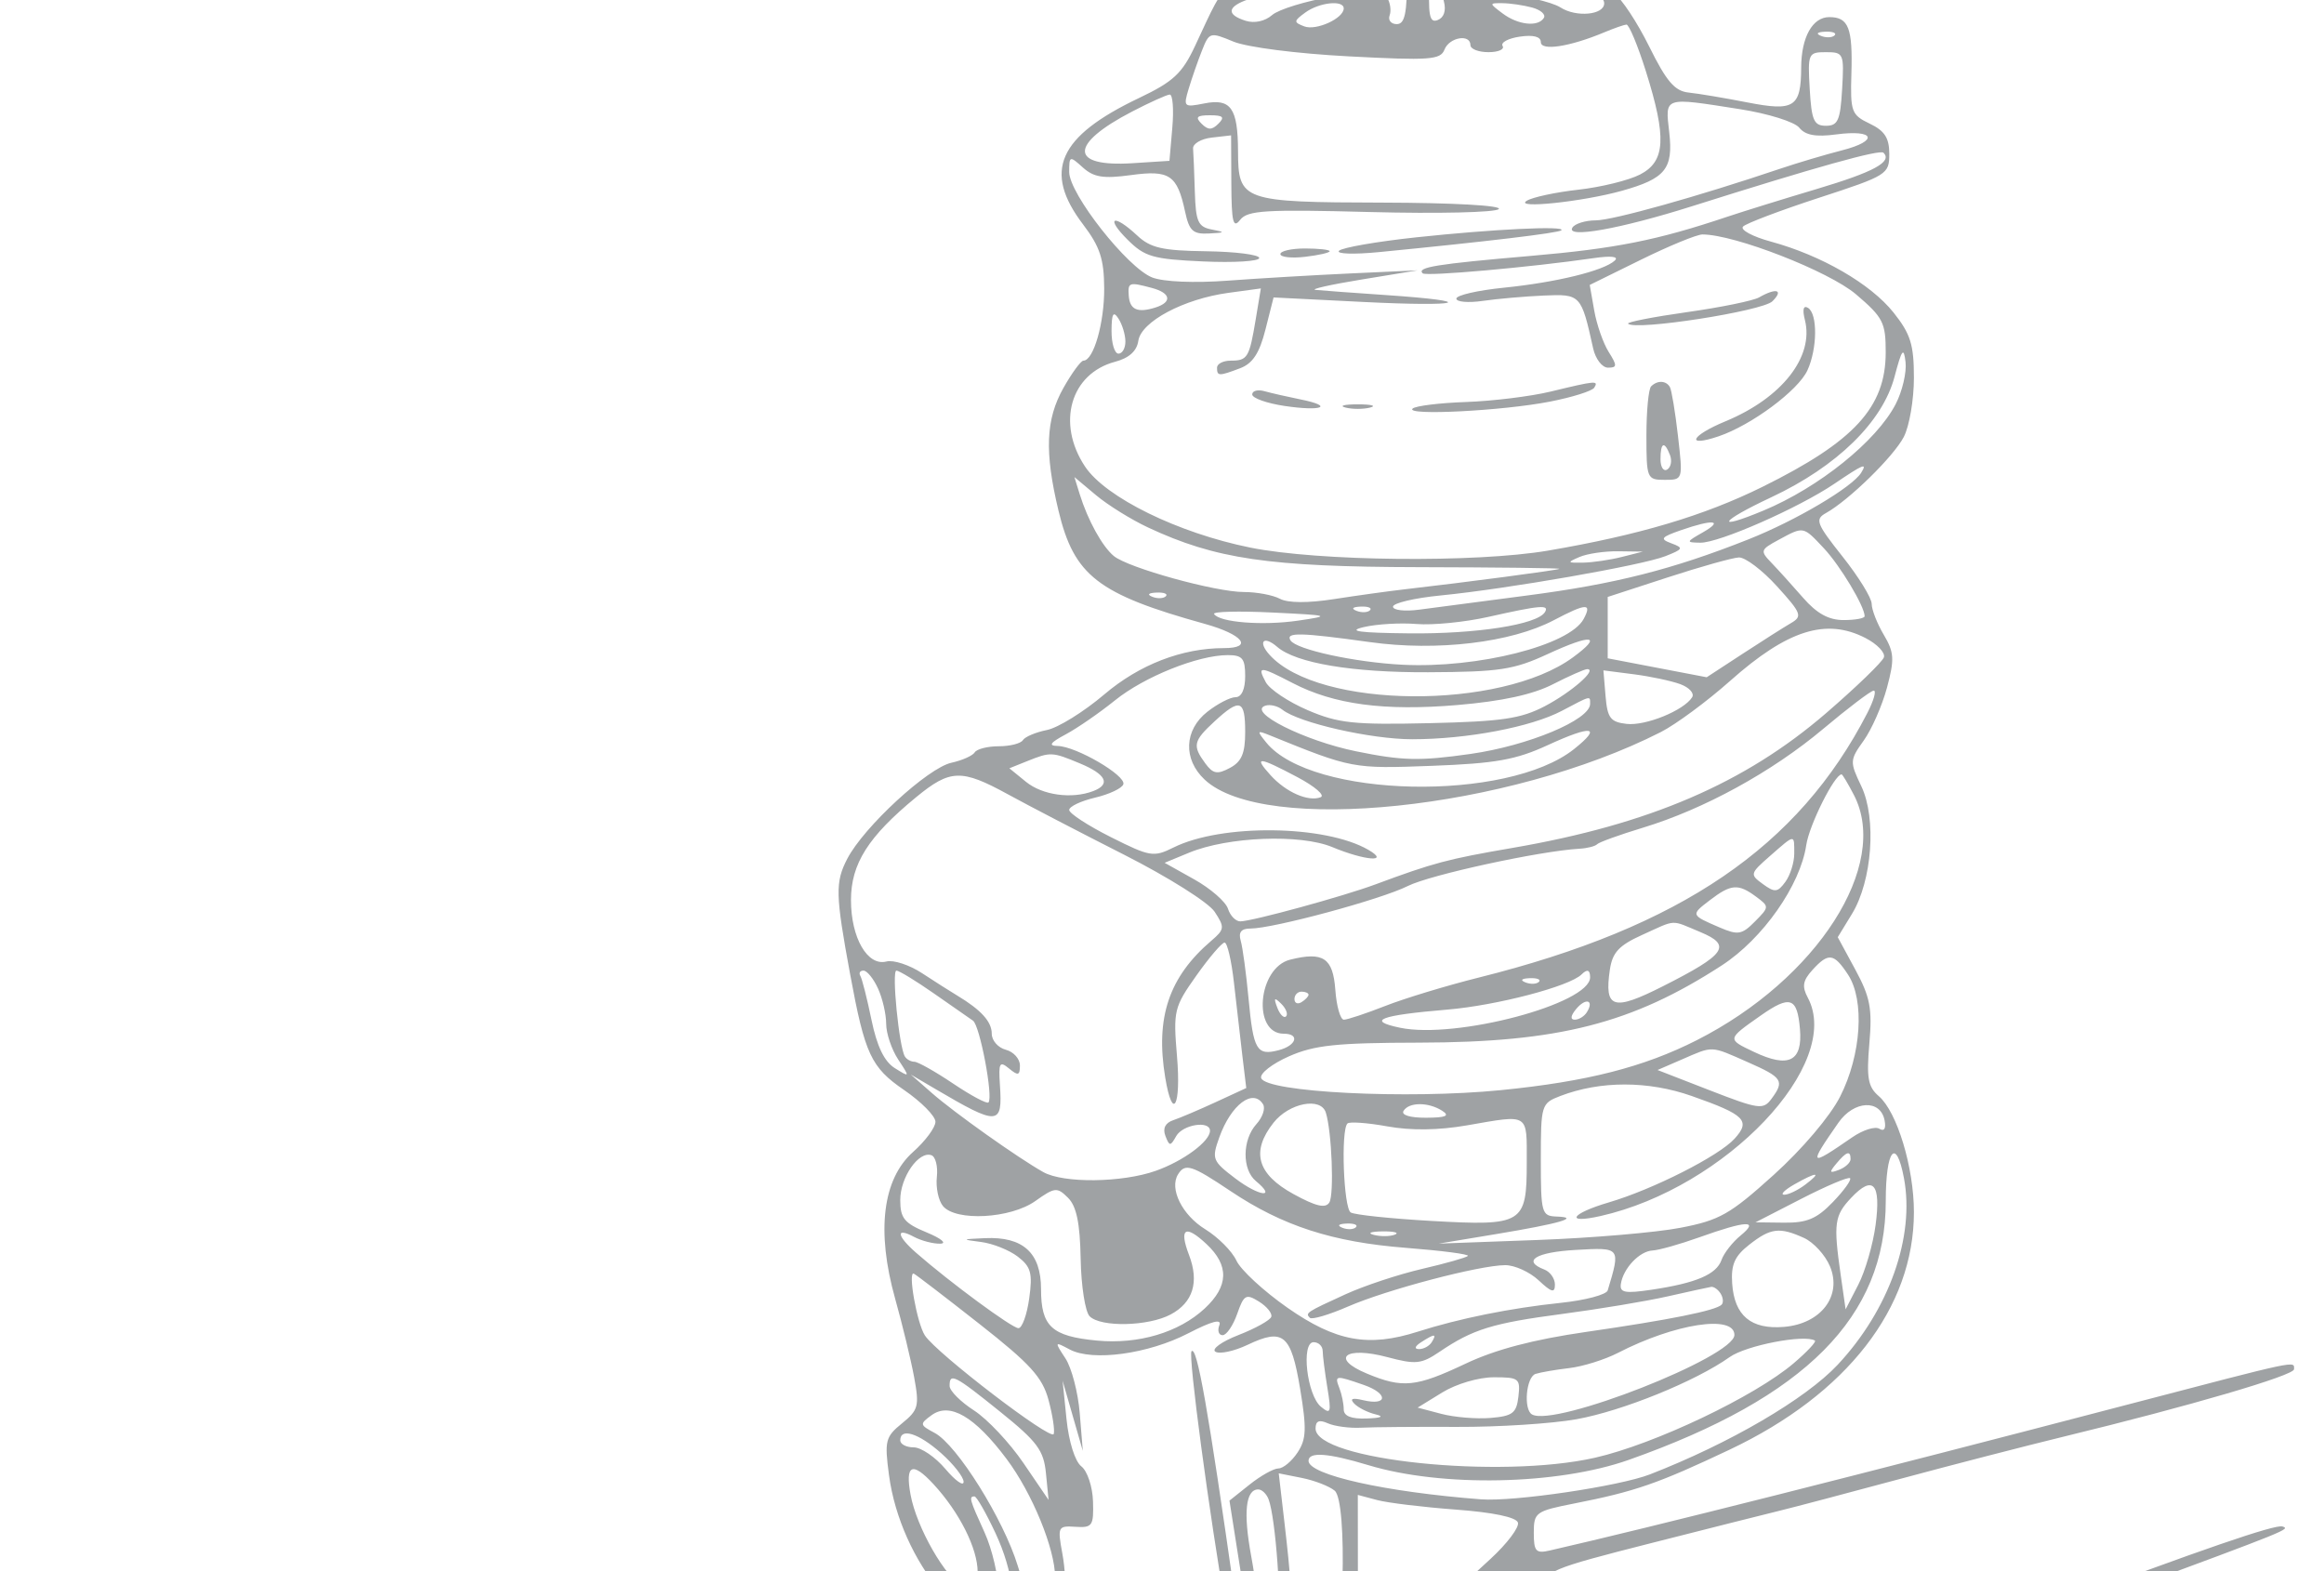 <svg width="250" height="169" viewBox="0 0 250 169" fill="none" xmlns="http://www.w3.org/2000/svg">
<g clip-path="url(#clip0_1_12170)">
<path fill-rule="evenodd" clip-rule="evenodd" d="M148.738 -26.303C145.179 -25.717 142.277 -23.269 142.277 -20.851C142.277 -19.699 141.596 -18.142 140.763 -17.391C138.844 -15.662 138.823 -12.913 140.714 -11.029C142.24 -9.51 146.723 -7.975 149.661 -7.968C151.265 -7.964 151.364 -7.655 151.364 -2.684C151.364 1.456 151.124 2.595 150.252 2.595C149.641 2.595 149.296 2.171 149.487 1.653C149.678 1.134 149.55 0.266 149.203 -0.275C148.693 -1.072 147.571 -1.091 143.342 -0.374C140.466 0.113 137.541 1.011 136.842 1.622C136.079 2.288 134.944 2.533 134.002 2.236C129.882 0.933 134.551 -0.925 143.792 -1.661C146.916 -1.91 149.613 -2.241 149.785 -2.397C149.957 -2.553 146.107 -2.606 141.227 -2.516C131.252 -2.33 132.246 -2.916 128.546 4.962C127.164 7.905 126.21 8.791 122.539 10.538C113.823 14.688 112.166 18.427 116.51 24.145C118.326 26.534 118.765 27.866 118.782 31.031C118.801 34.742 117.636 38.797 116.549 38.797C116.276 38.797 115.308 40.116 114.399 41.728C112.491 45.108 112.35 48.612 113.863 54.925C115.545 61.939 118.1 63.918 129.603 67.112C133.699 68.25 134.864 69.72 131.668 69.72C127.148 69.72 122.565 71.494 118.788 74.705C116.592 76.571 113.817 78.293 112.619 78.531C111.422 78.769 110.258 79.26 110.034 79.622C109.81 79.983 108.644 80.278 107.444 80.278C106.244 80.278 105.079 80.574 104.854 80.936C104.63 81.297 103.503 81.799 102.349 82.052C99.806 82.611 92.924 88.954 91.146 92.379C89.834 94.907 89.866 96.223 91.457 104.832C93.043 113.417 93.697 114.82 97.245 117.251C99.106 118.527 100.629 120.067 100.629 120.675C100.629 121.283 99.545 122.746 98.219 123.925C94.941 126.843 94.256 132.436 96.289 139.688C97.071 142.479 97.993 146.29 98.338 148.157C98.91 151.259 98.797 151.685 97.031 153.118C95.248 154.563 95.14 154.993 95.63 158.674C96.878 168.041 104.333 176.948 109.328 175.039C110.631 174.542 110.413 173.782 113.501 189.579C115.289 198.727 115.616 201.776 115.037 203.866C114.265 206.649 114.655 208.035 115.723 206.312C116.241 205.478 116.41 205.481 116.714 206.334C117.553 208.684 118.055 206.16 117.356 203.118C116.596 199.811 114.608 189.959 113.42 183.605C113.071 181.738 112.466 178.916 112.076 177.333C111.173 173.666 112.71 172.8 115.506 175.401C118.943 178.599 119.579 180.571 123.33 199.643C124.046 203.279 124.853 206.475 125.124 206.745C126.303 207.918 126.205 206.169 124.784 200.646C123.948 197.397 123.379 194.015 123.519 193.131C123.911 190.657 126.857 196.686 127.533 201.346C128.115 205.357 129.338 208.488 129.382 206.081C129.394 205.376 128.751 201.303 127.952 197.03C127.153 192.757 126.287 187.696 126.028 185.782L125.557 182.303L128.791 181.871C130.57 181.633 132.088 181.502 132.164 181.579C132.239 181.656 132.88 185.105 133.587 189.242C134.293 193.379 135.175 197.559 135.546 198.531C135.917 199.501 136.22 201.611 136.22 203.219C136.22 204.827 136.613 206.384 137.095 206.68C137.725 207.069 137.832 206.499 137.48 204.651L136.988 202.083L138.481 203.968C139.301 205.005 139.98 206.108 139.989 206.42C139.998 206.731 140.353 206.985 140.777 206.985C141.201 206.985 140.365 204.694 138.92 201.894C136.563 197.329 134.958 191.825 134.491 186.705C134.157 183.043 136.075 184.481 139.632 190.559C141.642 193.993 144.632 199.095 146.277 201.894C149.28 207.01 150.291 207.753 151.97 206.08C152.677 205.376 152.879 205.376 152.879 206.08C152.879 206.578 153.182 206.985 153.552 206.985C153.922 206.985 154.178 206.392 154.12 205.665C154.052 204.809 154.649 204.256 155.825 204.091C157.335 203.878 157.566 204.096 157.22 205.41C156.853 206.809 157.138 206.985 159.765 206.985C161.836 206.985 162.723 206.659 162.723 205.898C162.723 205.3 163.084 204.59 163.524 204.319C164.8 203.533 168.024 204.643 168.024 205.868C168.024 206.66 168.85 206.978 170.864 206.963C173.116 206.944 173.436 206.784 172.41 206.188C170.911 205.318 171.328 203.537 173.526 201.413C175.134 199.86 174.826 199.643 177.944 204.534C178.803 205.882 179.86 206.985 180.294 206.985C180.754 206.985 180.649 206.37 180.043 205.508C170.93 192.544 170.12 191.138 168.728 185.858C167.927 182.817 166.737 179.519 166.085 178.527C165.433 177.536 165.006 176.419 165.136 176.047C165.315 175.536 185.565 201.805 188.618 206.507C188.907 206.954 189.363 207.101 189.631 206.834C190.117 206.35 188.042 203.112 184.921 199.482C183.266 197.558 182.036 195.913 177.166 189.114C175.739 187.121 172.71 183.008 170.436 179.974C167.379 175.894 166.524 174.238 167.153 173.612C168.221 172.547 170.577 174.646 175.48 181.028C181.887 189.368 196.985 206.985 197.727 206.985C198.441 206.985 195.765 203.546 188.041 194.541C183.438 189.174 182.601 188.158 176.011 179.944C173.231 176.479 171.133 173.468 171.348 173.254C173.947 170.666 193.847 186.33 202.703 197.935C207.76 204.561 210.43 207.596 210.43 206.72C210.43 206.374 209.744 205.223 208.905 204.161C206.966 201.706 207.404 201.279 210.321 202.781C211.589 203.434 213.354 203.968 214.244 203.968C215.133 203.968 219.911 201.866 224.861 199.296C233.102 195.018 235.644 194.233 234.315 196.375C234.041 196.816 232.047 198.016 229.885 199.04C222.818 202.389 215.624 206.377 215.991 206.742C216.188 206.938 220.209 205.122 224.925 202.706C229.641 200.289 233.761 198.199 234.081 198.061C234.4 197.922 234.696 199.958 234.737 202.586C234.831 208.547 235.986 205.806 236.1 199.347C236.218 192.75 235.675 192.704 224.448 198.35C215.651 202.776 214.49 203.173 212.369 202.475C208.87 201.325 202.459 195.379 200.605 191.565C198.601 187.441 199.296 185.649 203.419 184.311C204.984 183.802 208.72 182.248 211.72 180.856C214.72 179.464 217.564 178.325 218.041 178.325C219.12 178.325 229.429 188.164 229.028 188.811C228.437 189.763 221.788 188.755 221.788 187.713C221.788 186.892 221.125 186.938 218.381 187.952C216.507 188.644 214.973 189.439 214.973 189.719C214.973 190 216.396 190.796 218.135 191.489C220.989 192.626 221.361 192.634 221.959 191.571C222.858 189.972 229.931 189.969 232.221 191.567C233.753 192.635 233.904 192.631 233.904 191.52C233.904 190.506 234.673 190.338 238.448 190.524C243.193 190.758 244.328 191.538 241.098 192.345C240.057 192.605 239.205 193.121 239.205 193.491C239.205 194.454 239.546 194.358 242.695 192.507C245.539 190.836 248.682 190.59 269.305 190.424C271.492 190.407 273.281 190.06 273.281 189.654C273.281 189.19 265.476 188.914 252.288 188.91L231.294 188.905L228.054 185.677L224.814 182.451L235.796 176.972C241.836 173.958 246.777 171.215 246.777 170.876C246.777 170.536 241.713 172.822 235.522 175.954L224.268 181.651L221.834 179.611C217.426 175.916 216.679 175.986 205.211 181.155C196.328 185.16 194.215 185.909 193.07 185.462C192.138 185.099 192.359 184.744 194.081 183.836C195.292 183.198 197.166 182.401 198.246 182.065C201.122 181.168 212.735 176.973 228.225 171.235C246.258 164.555 246.398 164.498 245.531 164.21C244.764 163.955 236.754 166.709 220.652 172.763C215.655 174.642 209.18 177.039 206.265 178.089C203.349 179.139 198.816 180.828 196.19 181.842L191.415 183.686L186.345 179.978C177.14 173.244 175.461 172.366 171.431 172.182C169.349 172.087 167.071 172.27 166.368 172.59C165.275 173.087 165.174 172.865 165.663 171.034C166.208 168.993 166.734 168.77 177.54 166.021C183.759 164.439 190.041 162.854 191.498 162.501C192.956 162.146 198.749 160.617 204.372 159.101C209.994 157.585 218.002 155.517 222.167 154.504C235.55 151.25 246.777 147.963 246.777 147.297C246.777 146.378 247.542 146.215 228.725 151.138C200.302 158.573 177.719 164.274 166.699 166.798C165.219 167.137 164.995 166.886 164.995 164.891C164.995 162.697 165.189 162.556 169.349 161.737C175.897 160.448 178.347 159.599 186.06 155.947C198.683 149.972 205.886 140.687 205.886 130.393C205.886 125.596 204.072 119.606 202.107 117.917C200.945 116.918 200.773 115.96 201.092 112.261C201.418 108.497 201.184 107.266 199.585 104.312L197.693 100.818L199.225 98.308C201.394 94.756 201.883 88.052 200.229 84.578C198.97 81.939 198.979 81.771 200.487 79.662C201.345 78.462 202.472 75.9 202.99 73.97C203.811 70.911 203.766 70.178 202.638 68.276C201.925 67.075 201.343 65.582 201.343 64.958C201.343 64.332 199.935 62.048 198.214 59.88C195.385 56.315 195.214 55.866 196.425 55.191C198.896 53.814 203.702 49.112 204.799 46.999C205.397 45.847 205.886 42.986 205.886 40.641C205.886 37.073 205.527 35.924 203.698 33.626C201.238 30.537 195.944 27.474 190.51 25.993C188.51 25.448 187.159 24.716 187.51 24.367C187.861 24.018 191.542 22.625 195.692 21.271C203.01 18.885 203.236 18.744 203.236 16.558C203.236 14.839 202.738 14.068 201.132 13.301C199.163 12.361 199.037 12.018 199.16 7.929C199.308 3 198.855 1.841 196.781 1.841C194.978 1.841 193.774 4 193.759 7.259C193.738 11.542 193.026 12.005 187.973 11.018C185.539 10.542 182.695 10.065 181.654 9.957C180.157 9.802 179.269 8.765 177.411 5.007C176.118 2.392 174.414 -0.185 173.624 -0.719C170.946 -2.529 155.908 -4.291 155.908 -2.795C155.908 -2.441 159.06 -1.959 162.912 -1.725C170.056 -1.289 172.567 -0.747 172.567 0.363C172.567 1.61 169.563 1.892 167.869 0.803C166.913 0.188 163.608 -0.558 160.524 -0.854C155.096 -1.376 154.93 -1.343 155.329 0.175C155.583 1.145 155.326 1.902 154.654 2.159C153.763 2.5 153.608 1.657 153.791 -2.506C154.002 -7.298 154.122 -7.599 155.908 -7.793C156.949 -7.906 159.232 -8.37 160.981 -8.823C163.748 -9.54 164.388 -10.124 165.904 -13.317L167.645 -16.988V-17.521C167.423 -17.898 167.732 -17.4 167.423 -17.898C167.448 -18.275 167.448 -17.898 167.423 -18.652C167.405 -19.169 167.214 -18.602 167.423 -19.842C167.65 -21.189 167.151 -21.292 164.806 -20.383C163.808 -19.996 163.48 -20.25 163.48 -21.407C163.48 -24.827 155.623 -27.436 148.738 -26.303ZM155.529 -23.048C155.272 -22.633 154.079 -22.294 152.879 -22.294C151.679 -22.294 150.486 -22.633 150.229 -23.048C149.945 -23.504 150.993 -23.802 152.879 -23.802C154.765 -23.802 155.812 -23.504 155.529 -23.048ZM147.2 -22.294C147.457 -21.879 147.306 -21.539 146.866 -21.539C146.425 -21.539 146.064 -21.879 146.064 -22.294C146.064 -22.708 146.214 -23.048 146.398 -23.048C146.582 -23.048 146.942 -22.708 147.2 -22.294ZM159.694 -22.294C159.694 -21.879 159.353 -21.539 158.937 -21.539C158.52 -21.539 158.18 -21.879 158.18 -22.294C158.18 -22.708 158.52 -23.048 158.937 -23.048C159.353 -23.048 159.694 -22.708 159.694 -22.294ZM161.473 -19.63C161.239 -19.021 160.746 -18.523 160.379 -18.523C160.012 -18.523 159.793 -17.796 159.893 -16.909C159.992 -16.021 159.647 -15.144 159.126 -14.96C157.712 -14.46 157.94 -18.517 159.417 -20.142C160.801 -21.666 162.13 -21.334 161.473 -19.63ZM146.67 -19.88C147.169 -19.382 147.578 -18.169 147.578 -17.185C147.578 -14.294 144.982 -15.331 144.691 -18.34C144.443 -20.89 145.124 -21.419 146.67 -19.88ZM155.719 -19.287C156.293 -19.28 156.665 -18.24 156.665 -16.637V-13.997H152.5C148.368 -13.997 148.335 -14.015 148.335 -16.284C148.335 -18.788 150.486 -20.252 153.258 -19.634C154.091 -19.449 155.198 -19.293 155.719 -19.287ZM146.261 -13.892C148.206 -12.855 157.042 -12.987 159.099 -14.084C159.908 -14.515 161.14 -14.631 161.836 -14.342C164.254 -13.338 158.832 -11.804 152.739 -11.768C146.669 -11.733 142.61 -12.702 143.413 -13.996C144.007 -14.954 144.289 -14.943 146.261 -13.892ZM150.607 -10.072C150.607 -9.35 149.371 -9.406 146.821 -10.244C145.183 -10.783 145.311 -10.854 147.768 -10.769C149.33 -10.716 150.607 -10.402 150.607 -10.072ZM155.908 -10.226C154.406 -9.259 151.143 -9.259 151.743 -10.226C152.001 -10.641 153.298 -10.975 154.627 -10.969C156.466 -10.96 156.772 -10.783 155.908 -10.226ZM144.549 0.905C144.549 1.976 141.585 3.327 140.308 2.839C139.14 2.392 139.149 2.27 140.423 1.343C141.921 0.252 144.549 -0.026 144.549 0.905ZM164.797 0.806C165.729 1.054 166.306 1.559 166.078 1.927C165.457 2.928 163.292 2.69 161.632 1.44C160.177 0.344 160.177 0.333 161.632 0.343C162.44 0.349 163.864 0.557 164.797 0.806ZM177.04 7.624C179.308 14.82 179.167 17.362 176.419 18.777C175.205 19.402 172.224 20.135 169.793 20.406C167.362 20.677 164.862 21.212 164.238 21.597C162.795 22.485 170.236 21.706 174.46 20.527C179.154 19.217 180.009 18.167 179.567 14.255C179.126 10.361 178.877 10.442 187.187 11.746C190.204 12.22 193.043 13.107 193.551 13.735C194.209 14.55 195.33 14.754 197.526 14.46C201.699 13.903 202.151 15.151 198.147 16.173C196.365 16.628 193.373 17.518 191.498 18.15C182.651 21.137 173.51 23.697 171.665 23.705C170.545 23.709 169.412 24.061 169.148 24.485C168.407 25.68 174.296 24.626 182.033 22.18C195.375 17.962 202.229 16.048 202.616 16.433C203.591 17.405 201.58 18.498 195.454 20.326C191.821 21.41 187.485 22.755 185.819 23.314C178.255 25.854 173.789 26.742 164.616 27.533C154.519 28.404 152.382 28.749 153.039 29.403C153.391 29.754 164.668 28.753 171.431 27.769C173.325 27.494 174.176 27.593 173.703 28.034C172.526 29.128 167.394 30.383 161.777 30.949C158.965 31.232 156.665 31.76 156.665 32.123C156.665 32.484 157.943 32.596 159.505 32.369C161.067 32.142 164.011 31.884 166.049 31.794C170.042 31.619 170.095 31.677 171.38 37.477C171.632 38.618 172.352 39.551 172.978 39.551C173.97 39.551 173.98 39.334 173.048 37.855C172.461 36.922 171.762 34.918 171.497 33.405L171.013 30.652L176.529 27.937C179.564 26.443 182.537 25.221 183.136 25.221C186.595 25.221 196.745 29.179 199.661 31.665C202.574 34.148 202.856 34.702 202.852 37.913C202.844 43.815 199.481 47.482 189.598 52.37C183.313 55.478 176.276 57.57 166.509 59.235C158.754 60.556 141.808 60.383 134.498 58.907C126.724 57.337 118.934 53.516 116.72 50.187C113.624 45.529 115.158 40.187 119.957 38.916C121.459 38.517 122.292 37.766 122.454 36.66C122.757 34.596 127.331 32.16 132.138 31.504L135.634 31.027L135.082 34.347C134.395 38.483 134.204 38.797 132.389 38.797C131.58 38.797 130.919 39.137 130.919 39.551C130.919 40.478 131.11 40.483 133.415 39.609C134.759 39.101 135.488 37.984 136.127 35.456L137.002 31.998L146.644 32.483C157.32 33.019 159.263 32.432 149.093 31.742C145.553 31.502 142.145 31.251 141.52 31.185C140.896 31.119 143.11 30.619 146.442 30.074L152.5 29.082L145.306 29.413C141.35 29.595 135.387 29.946 132.055 30.193C128.474 30.459 125.16 30.319 123.951 29.851C121.292 28.82 115.017 20.852 115.017 18.505C115.017 16.758 115.07 16.74 116.486 18.017C117.662 19.076 118.698 19.24 121.652 18.836C125.816 18.265 126.635 18.818 127.484 22.77C127.926 24.832 128.331 25.205 130.032 25.119C131.817 25.028 131.854 24.978 130.351 24.689C128.879 24.407 128.632 23.856 128.533 20.643C128.471 18.599 128.386 16.501 128.344 15.982C128.303 15.464 129.206 14.933 130.351 14.801L132.433 14.562L132.458 19.704C132.477 23.896 132.651 24.625 133.404 23.654C134.201 22.626 136.117 22.511 147.442 22.81C154.655 22.999 160.857 22.856 161.224 22.491C161.607 22.109 156.314 21.814 148.754 21.796C133.602 21.76 133.197 21.616 133.179 16.268C133.163 11.626 132.408 10.557 129.543 11.128C127.349 11.565 127.281 11.5 127.871 9.541C128.209 8.417 128.849 6.576 129.295 5.45C130.084 3.452 130.166 3.428 132.679 4.474C134.142 5.083 139.495 5.769 145.08 6.062C153.791 6.52 154.961 6.439 155.384 5.341C155.897 4.008 158.18 3.613 158.18 4.858C158.18 5.273 159.052 5.612 160.117 5.612C161.183 5.612 161.868 5.31 161.64 4.942C161.411 4.574 162.243 4.124 163.488 3.942C164.948 3.728 165.752 3.938 165.752 4.532C165.752 5.51 168.865 5.031 172.567 3.482C173.609 3.047 174.685 2.669 174.958 2.643C175.231 2.617 176.169 4.859 177.04 7.624ZM197.351 3.805C197.1 4.055 196.446 4.083 195.9 3.865C195.296 3.624 195.476 3.445 196.358 3.409C197.156 3.377 197.603 3.555 197.351 3.805ZM198.164 9.572C197.968 12.953 197.714 13.531 196.421 13.531C195.127 13.531 194.873 12.953 194.677 9.572C194.456 5.75 194.517 5.612 196.421 5.612C198.324 5.612 198.385 5.75 198.164 9.572ZM126.11 13.72L125.801 17.302L121.838 17.556C115.022 17.993 114.997 15.523 121.782 12.002C123.683 11.015 125.505 10.192 125.829 10.173C126.154 10.153 126.281 11.75 126.11 13.72ZM131.07 13.305C130.364 14.009 129.959 14.009 129.253 13.305C128.546 12.601 128.748 12.4 130.162 12.4C131.575 12.4 131.777 12.601 131.07 13.305ZM121.293 25.782C123.146 27.628 124.022 27.881 129.416 28.124C132.742 28.275 135.462 28.108 135.462 27.753C135.462 27.397 132.895 27.072 129.76 27.029C125.038 26.965 123.762 26.673 122.329 25.332C119.786 22.953 118.857 23.356 121.293 25.782ZM152.368 25.529C148.13 25.982 144.384 26.633 144.043 26.977C143.702 27.32 145.635 27.385 148.34 27.12C159.889 25.991 167.666 25.062 167.961 24.775C168.481 24.267 160.579 24.649 152.368 25.529ZM137.734 27.332C137.734 27.664 138.927 27.797 140.384 27.627C141.842 27.458 143.035 27.186 143.035 27.025C143.035 26.863 141.842 26.73 140.384 26.73C138.927 26.73 137.734 27.001 137.734 27.332ZM123.914 30.976C125.951 31.52 126.127 32.501 124.293 33.081C122.373 33.688 121.537 33.319 121.425 31.821C121.318 30.364 121.451 30.319 123.914 30.976ZM189.227 31.994C188.602 32.352 185.107 33.066 181.461 33.58C177.815 34.096 174.97 34.654 175.138 34.821C175.918 35.598 189.597 33.472 190.665 32.409C191.91 31.169 191.083 30.931 189.227 31.994ZM194.16 34.427C195.156 38.378 191.688 42.804 185.63 45.315C181.867 46.874 181.268 48.156 184.873 46.937C188.41 45.739 193.442 42.001 194.434 39.832C195.502 37.497 195.537 33.762 194.497 33.122C193.994 32.813 193.872 33.285 194.16 34.427ZM121.063 36.723C121.069 37.449 120.734 38.043 120.317 38.043C119.901 38.043 119.565 36.94 119.571 35.592C119.581 33.732 119.76 33.414 120.317 34.272C120.721 34.894 121.056 35.997 121.063 36.723ZM203.93 43.461C201.873 47.449 195.678 52.436 189.685 54.931C184.354 57.149 184.978 56.103 190.541 53.494C197.612 50.179 202.518 45.383 203.801 40.529C204.586 37.556 204.791 37.283 204.985 38.947C205.114 40.054 204.639 42.086 203.93 43.461ZM166.793 42.126C164.659 42.642 160.57 43.145 157.706 43.245C154.843 43.344 152.254 43.665 151.953 43.957C151.153 44.733 161.619 44.201 166.721 43.206C169.128 42.736 171.278 42.062 171.498 41.706C171.988 40.917 171.682 40.944 166.793 42.126ZM177.616 41.563C177.338 41.839 177.111 44.215 177.111 46.842C177.111 51.482 177.167 51.619 179.078 51.619C181.045 51.619 181.045 51.616 180.506 46.905C180.21 44.313 179.816 41.936 179.63 41.626C179.213 40.925 178.285 40.896 177.616 41.563ZM134.705 42.432C134.705 42.828 136.27 43.385 138.182 43.67C142.228 44.275 143.581 43.706 139.871 42.961C138.487 42.683 136.759 42.288 136.03 42.084C135.301 41.88 134.705 42.036 134.705 42.432ZM144.739 43.842C145.468 44.032 146.66 44.032 147.389 43.842C148.118 43.653 147.521 43.497 146.064 43.497C144.606 43.497 144.009 43.653 144.739 43.842ZM179.647 48.955C179.882 49.563 179.748 50.263 179.349 50.508C178.951 50.753 178.625 50.254 178.625 49.401C178.625 47.579 179.046 47.396 179.647 48.955ZM200.213 50.855C199.242 52.419 193.177 56.004 188.091 58.02C179.906 61.265 173.733 62.829 164.243 64.064C159.45 64.687 154.252 65.37 152.69 65.581C151.128 65.793 149.85 65.65 149.85 65.263C149.85 64.877 152.15 64.334 154.961 64.057C162.171 63.348 176.626 60.821 179.152 59.829C181.075 59.073 181.136 58.943 179.8 58.45C178.522 57.977 178.663 57.787 180.859 57.024C184.297 55.831 185.48 55.959 183.169 57.275C181.364 58.303 181.352 58.355 182.909 58.38C184.915 58.413 193.473 54.649 197.335 52.036C200.454 49.924 200.905 49.739 200.213 50.855ZM123.483 56.735C130.756 60.139 136.466 60.977 152.627 61.012C161.025 61.031 167.832 61.112 167.75 61.193C167.613 61.331 157.693 62.642 150.986 63.409C149.32 63.6 145.953 64.068 143.504 64.449C140.696 64.886 138.547 64.873 137.685 64.414C136.934 64.013 135.188 63.686 133.806 63.686C130.748 63.686 121.356 61.086 119.817 59.814C118.575 58.788 117.02 55.968 116.149 53.166L115.576 51.319L117.895 53.262C119.169 54.331 121.685 55.894 123.483 56.735ZM196.193 58.972C197.948 60.84 200.585 65.234 200.585 66.288C200.585 66.516 199.565 66.703 198.32 66.703C196.717 66.703 195.442 66.001 193.966 64.307C192.817 62.988 191.288 61.299 190.568 60.551C189.322 59.258 189.358 59.138 191.325 58.075C194.05 56.602 193.949 56.584 196.193 58.972ZM174.46 59.915C173.211 60.232 171.337 60.507 170.296 60.527C168.578 60.56 168.543 60.503 169.917 59.915C170.75 59.558 172.624 59.283 174.082 59.303L176.732 59.34L174.46 59.915ZM191.161 63.076C193.796 65.981 193.916 66.302 192.653 67.035C191.897 67.475 189.549 68.964 187.437 70.346L183.594 72.856L178.27 71.837L172.946 70.817V67.517V64.216L179.383 62.119C182.923 60.966 186.376 59.997 187.056 59.968C187.736 59.939 189.583 61.337 191.161 63.076ZM125.413 64.142C125.161 64.392 124.508 64.419 123.962 64.201C123.358 63.961 123.537 63.782 124.419 63.746C125.218 63.713 125.664 63.891 125.413 64.142ZM139.627 66.766C135.834 67.322 131.166 66.953 130.602 66.052C130.436 65.787 133.251 65.716 136.857 65.891C143.119 66.197 143.244 66.236 139.627 66.766ZM147.373 65.65C147.122 65.9 146.468 65.927 145.922 65.71C145.318 65.469 145.497 65.29 146.379 65.254C147.178 65.222 147.624 65.4 147.373 65.65ZM166.188 65.856C165.361 67.19 158.833 68.209 151.597 68.134C146.199 68.078 144.862 67.894 146.701 67.461C148.092 67.133 150.647 66.983 152.38 67.127C154.112 67.271 157.574 66.929 160.073 66.369C165.714 65.102 166.707 65.019 166.188 65.856ZM170.358 66.587C168.831 69.428 158.972 71.918 150.874 71.509C145.753 71.25 139.436 69.876 138.823 68.89C138.269 67.997 139.871 68.032 147.377 69.077C154.593 70.082 162.564 69.13 167.15 66.717C170.653 64.874 171.292 64.848 170.358 66.587ZM200.671 68.633C201.926 69.279 202.821 70.212 202.659 70.707C202.496 71.201 199.699 73.904 196.442 76.714C187.698 84.258 177.4 88.685 162.723 91.21C155.71 92.417 154.227 92.811 147.957 95.139C144.485 96.429 134.766 99.089 133.431 99.116C132.938 99.125 132.339 98.515 132.098 97.76C131.856 97.004 130.225 95.582 128.471 94.601L125.283 92.816L127.912 91.729C132.088 90.002 139.883 89.697 143.319 91.126C146.84 92.592 149.576 92.8 147.2 91.421C142.556 88.728 131.421 88.594 126.238 91.17C124.094 92.235 123.714 92.172 119.491 90.049C117.03 88.812 115.017 87.498 115.017 87.13C115.017 86.763 116.268 86.167 117.798 85.807C119.328 85.446 120.698 84.8 120.841 84.37C121.155 83.432 115.773 80.291 113.778 80.248C112.735 80.226 112.961 79.9 114.638 79.002C115.887 78.334 118.273 76.687 119.939 75.343C123.101 72.793 128.883 70.474 132.081 70.474C133.65 70.474 133.948 70.834 133.948 72.737C133.948 74.145 133.558 74.999 132.914 74.999C132.345 74.999 130.982 75.703 129.885 76.563C127.376 78.528 127.25 81.68 129.594 83.872C135.956 89.824 162.27 87.081 178.65 78.757C180.273 77.933 183.64 75.446 186.131 73.232C192.276 67.771 196.44 66.454 200.671 68.633ZM169.195 70.724C161.418 76.418 141.855 76.259 136.584 70.458C135.275 69.017 135.926 68.318 137.393 69.588C139.412 71.337 145.481 72.356 153.636 72.317C161.326 72.28 162.831 72.051 166.509 70.352C171.264 68.155 172.473 68.323 169.195 70.724ZM139.054 73.478C143.509 75.791 148.916 76.511 156.788 75.842C161.588 75.433 164.883 74.717 167.047 73.611C168.801 72.715 170.461 71.982 170.737 71.982C171.885 71.982 169.04 74.47 166.181 75.968C163.609 77.314 161.565 77.615 153.769 77.794C145.618 77.982 143.96 77.805 140.677 76.398C138.609 75.513 136.577 74.157 136.163 73.385C135.216 71.624 135.499 71.633 139.054 73.478ZM180.753 73.598C181.716 73.952 182.29 74.584 182.031 75.003C181.147 76.427 177.017 78.107 174.978 77.873C173.237 77.672 172.913 77.243 172.715 74.877L172.484 72.115L175.744 72.534C177.537 72.764 179.791 73.243 180.753 73.598ZM200.877 76.696C193.453 91.117 180.806 99.731 159.09 105.157C155.634 106.02 151.106 107.394 149.028 108.21C146.95 109.025 144.941 109.693 144.564 109.693C144.187 109.693 143.775 108.253 143.646 106.494C143.395 103.044 142.35 102.344 138.784 103.236C135.301 104.107 134.689 111.201 138.097 111.201C139.855 111.201 139.468 112.476 137.558 112.974C135.189 113.591 134.828 112.976 134.31 107.423C134.058 104.731 133.68 101.934 133.47 101.208C133.203 100.285 133.515 99.888 134.51 99.888C136.971 99.888 148.594 96.747 151.439 95.314C153.824 94.111 165.657 91.541 169.917 91.3C170.75 91.253 171.602 91.036 171.81 90.817C172.018 90.598 174.233 89.799 176.732 89.04C183.31 87.044 190.622 83.035 196.143 78.396C198.795 76.169 201.228 74.323 201.552 74.295C201.874 74.267 201.571 75.348 200.877 76.696ZM171.053 75.722C171.053 77.439 164.403 80.22 158.18 81.105C152.709 81.883 150.862 81.841 145.869 80.82C140.309 79.683 134.125 76.575 136.114 75.914C136.616 75.747 137.442 75.941 137.949 76.345C139.723 77.76 147.473 79.524 151.91 79.524C157.802 79.524 164.69 78.217 168.006 76.471C171.203 74.787 171.053 74.824 171.053 75.722ZM133.948 78.744C133.948 81.04 133.567 81.937 132.304 82.61C130.942 83.336 130.488 83.252 129.653 82.115C128.256 80.211 128.365 79.712 130.651 77.603C133.392 75.072 133.948 75.265 133.948 78.744ZM169.321 80.585C162.135 86.305 141.086 85.859 136.22 79.883C135.175 78.599 135.204 78.537 136.598 79.103C145.433 82.689 145.519 82.705 154.015 82.385C160.913 82.125 163.061 81.741 166.509 80.153C171.268 77.963 172.398 78.137 169.321 80.585ZM116.177 82.126C119.005 83.303 119.518 84.369 117.605 85.1C115.301 85.981 112.141 85.546 110.368 84.104L108.58 82.649L110.473 81.889C113.02 80.866 113.164 80.871 116.177 82.126ZM139.564 83.601C141.448 84.598 142.573 85.572 142.065 85.764C140.72 86.274 138.325 85.217 136.67 83.384C134.816 81.332 135.356 81.372 139.564 83.601ZM108.432 85.452C110.596 86.639 116.217 89.562 120.923 91.947C125.668 94.352 130.007 97.086 130.664 98.085C131.764 99.757 131.738 99.978 130.3 101.206C125.746 105.096 124.275 109.46 125.347 115.915C126.143 120.712 127.069 119.036 126.613 113.622C126.201 108.723 126.291 108.347 128.696 104.949C130.079 102.995 131.447 101.396 131.734 101.396C132.023 101.396 132.476 103.348 132.742 105.733C133.007 108.118 133.413 111.639 133.643 113.557L134.064 117.045L130.787 118.557C128.986 119.389 126.921 120.267 126.199 120.509C125.353 120.792 125.057 121.39 125.365 122.191C125.803 123.327 125.902 123.33 126.526 122.219C127.228 120.97 130.162 120.505 130.162 121.643C130.162 122.78 127.302 124.896 124.343 125.946C120.71 127.237 114.4 127.309 112.225 126.085C109.474 124.536 102.667 119.705 100.25 117.586L97.979 115.594L100.629 117.152C107.398 121.135 107.862 121.105 107.565 116.712C107.404 114.327 107.529 114.103 108.548 114.946C109.523 115.752 109.716 115.698 109.716 114.617C109.716 113.905 109.034 113.145 108.201 112.928C107.368 112.711 106.687 111.936 106.687 111.206C106.687 109.902 105.542 108.64 102.948 107.082C102.231 106.652 100.537 105.574 99.184 104.688C97.832 103.801 96.111 103.237 95.359 103.433C93.319 103.964 91.542 100.887 91.542 96.825C91.542 92.918 93.399 89.99 98.566 85.746C102.221 82.744 103.426 82.709 108.432 85.452ZM199.43 85.52C203.346 93.063 195.485 105.326 182.516 111.905C176.815 114.797 170.708 116.353 161.452 117.272C151.392 118.27 136.176 117.502 135.667 115.97C135.505 115.482 136.854 114.429 138.665 113.632C141.399 112.427 143.775 112.178 152.669 112.161C167.651 112.134 175.578 110.11 185.218 103.853C189.631 100.988 193.663 95.243 194.306 90.906C194.625 88.751 197.336 83.324 198.105 83.301C198.199 83.298 198.795 84.297 199.43 85.52ZM193.013 91.825C193.013 92.782 192.583 94.151 192.057 94.867C191.22 96.008 190.921 96.038 189.638 95.103C188.219 94.069 188.242 93.975 190.403 92.083C193.133 89.694 193.013 89.706 193.013 91.825ZM188.893 96.45C190.343 97.523 190.341 97.56 188.785 99.131C187.384 100.548 186.963 100.619 184.999 99.776C181.86 98.429 181.859 98.426 183.937 96.836C186.212 95.096 186.981 95.036 188.893 96.45ZM182.907 100.265C186.344 101.695 185.682 102.657 178.896 106.09C173.526 108.807 172.56 108.507 173.178 104.315C173.451 102.46 174.151 101.704 176.641 100.578C180.411 98.873 179.653 98.911 182.907 100.265ZM198.793 104.838C200.611 107.602 200.231 113.476 197.943 117.974C196.867 120.089 193.872 123.619 190.8 126.391C186.09 130.644 184.989 131.267 180.743 132.084C178.121 132.59 171.204 133.178 165.373 133.392L154.772 133.781L160.97 132.752C167.801 131.618 170.065 130.961 167.456 130.87C165.835 130.813 165.752 130.514 165.752 124.758C165.752 118.852 165.803 118.686 167.835 117.906C172.141 116.253 177.292 116.251 181.989 117.903C187.718 119.917 188.357 120.555 186.593 122.495C184.894 124.366 177.814 127.952 173.059 129.35C168.982 130.549 168.279 131.688 172.154 130.818C185.634 127.79 198.3 114.45 194.467 107.318C193.826 106.124 193.933 105.484 194.963 104.351C196.69 102.45 197.271 102.524 198.793 104.838ZM94.449 106.334C94.933 107.391 95.328 109.1 95.328 110.132C95.328 111.164 95.909 112.891 96.619 113.97C97.898 115.916 97.896 115.923 96.258 114.904C95.127 114.2 94.337 112.568 93.748 109.711C93.275 107.419 92.736 105.29 92.549 104.979C92.363 104.668 92.516 104.413 92.89 104.413C93.265 104.413 93.966 105.277 94.449 106.334ZM100.456 106.864C102.385 108.212 104.28 109.533 104.668 109.799C105.407 110.306 106.871 118.057 106.33 118.596C106.157 118.768 104.446 117.853 102.527 116.563C100.609 115.273 98.735 114.218 98.364 114.218C97.993 114.218 97.533 113.963 97.342 113.652C96.711 112.626 95.9 104.413 96.43 104.413C96.715 104.413 98.527 105.517 100.456 106.864ZM171.053 105.136C171.053 107.984 156.627 111.812 150.611 110.56C146.931 109.794 148.424 109.219 155.671 108.61C161.015 108.161 168.844 106.11 170.139 104.82C170.745 104.217 171.053 104.323 171.053 105.136ZM165.547 105.623C165.295 105.873 164.642 105.9 164.096 105.682C163.492 105.442 163.671 105.263 164.553 105.227C165.352 105.195 165.798 105.372 165.547 105.623ZM140.763 107.008C140.763 107.192 140.422 107.551 140.006 107.807C139.589 108.064 139.249 107.913 139.249 107.474C139.249 107.036 139.589 106.676 140.006 106.676C140.422 106.676 140.763 106.825 140.763 107.008ZM138.345 109.335C138.112 109.567 137.689 109.149 137.404 108.405C136.993 107.33 137.08 107.244 137.828 107.983C138.346 108.495 138.578 109.104 138.345 109.335ZM170.705 108.888C170.431 109.331 169.844 109.693 169.401 109.693C168.898 109.693 168.956 109.26 169.553 108.543C170.592 107.296 171.52 107.575 170.705 108.888ZM193.627 110.699C193.922 114.183 192.417 114.934 188.685 113.161C185.768 111.775 185.761 111.81 189.38 109.264C192.573 107.02 193.337 107.278 193.627 110.699ZM187.995 114.253C191.77 115.916 191.999 116.272 190.552 118.221C189.676 119.402 189.187 119.334 183.956 117.302L178.305 115.106L180.927 113.97C184.337 112.49 183.958 112.475 187.995 114.253ZM135.87 118.791C136.144 119.232 135.823 120.192 135.158 120.924C133.626 122.61 133.596 125.81 135.102 127.054C137.401 128.954 135.437 128.707 132.895 126.776C130.41 124.888 130.328 124.679 131.17 122.335C132.429 118.833 134.791 117.051 135.87 118.791ZM142.623 119.686C143.265 121.718 143.53 128.503 143.001 129.357C142.591 130.018 141.557 129.775 139.141 128.45C135.225 126.305 134.546 123.878 136.996 120.776C138.678 118.647 142.086 117.986 142.623 119.686ZM155.151 119.497C155.993 120.04 155.544 120.231 153.402 120.24C151.67 120.247 150.705 119.951 150.986 119.497C151.577 118.544 153.669 118.544 155.151 119.497ZM202.733 120.529C202.901 121.409 202.689 121.746 202.167 121.424C201.708 121.141 200.398 121.555 199.255 122.343C194.586 125.563 194.497 125.469 197.762 120.776C199.434 118.371 202.292 118.229 202.733 120.529ZM157.796 121.062C164.571 119.887 164.238 119.68 164.238 125.062C164.238 131.656 163.842 131.898 153.987 131.342C149.625 131.095 145.717 130.686 145.303 130.431C144.534 129.958 144.224 121.582 144.948 120.861C145.166 120.643 147.095 120.781 149.234 121.169C151.788 121.631 154.727 121.594 157.796 121.062ZM100.78 126.618C100.654 127.751 100.952 129.157 101.44 129.744C102.833 131.414 108.701 131.095 111.367 129.205C113.479 127.708 113.716 127.683 114.892 128.854C115.806 129.764 116.179 131.569 116.25 135.422C116.304 138.343 116.739 141.124 117.217 141.6C118.423 142.801 123.528 142.685 125.935 141.402C128.337 140.122 129.019 137.916 127.91 135.013C126.808 132.123 127.497 131.688 129.786 133.83C132.241 136.128 132.18 138.356 129.594 140.76C126.812 143.345 122.46 144.638 117.983 144.21C113.133 143.746 111.988 142.69 111.988 138.68C111.988 134.768 110.051 133.008 105.95 133.194C103.423 133.308 103.402 133.33 105.551 133.608C106.801 133.77 108.574 134.479 109.491 135.185C110.903 136.27 111.092 136.959 110.717 139.672C110.473 141.436 109.952 142.878 109.558 142.878C108.878 142.878 102.168 137.935 98.547 134.765C96.457 132.935 96.325 131.99 98.307 133.047C99.113 133.476 100.391 133.81 101.147 133.788C101.905 133.767 101.247 133.222 99.682 132.577C97.275 131.582 96.843 131.052 96.843 129.092C96.843 126.646 98.829 123.791 100.195 124.272C100.642 124.429 100.905 125.485 100.78 126.618ZM199.071 124.696C199.071 125.066 198.511 125.583 197.828 125.845C196.789 126.242 196.742 126.131 197.542 125.171C198.632 123.863 199.071 123.726 199.071 124.696ZM204.813 126.731C206.002 133.041 203.215 140.898 197.691 146.806C194.24 150.498 186.06 155.276 177.489 158.606C174.198 159.885 162.851 161.561 159.316 161.29C149.026 160.503 140.763 158.658 140.763 157.147C140.763 156.15 142.861 156.303 147.2 157.614C155.111 160.004 167.557 159.751 175.218 157.043C194.259 150.312 202.857 141.652 202.857 129.206C202.857 123.669 203.971 122.26 204.813 126.731ZM132.346 128.113C137.967 131.88 143.333 133.619 151.235 134.235C155.083 134.535 158.085 134.927 157.905 135.107C157.724 135.287 155.507 135.915 152.977 136.502C150.447 137.09 146.749 138.315 144.759 139.224C140.518 141.161 140.387 141.247 140.908 141.765C141.127 141.983 142.973 141.436 145.01 140.55C149.199 138.728 159.135 136.112 161.917 136.099C162.931 136.094 164.55 136.827 165.514 137.729C166.91 139.036 167.267 139.129 167.267 138.187C167.267 137.537 166.755 136.81 166.131 136.571C163.698 135.642 165.198 134.704 169.507 134.46C174.361 134.185 174.342 134.161 172.947 138.813C172.809 139.274 170.537 139.877 167.899 140.153C162.489 140.718 156.976 141.83 152.5 143.259C147.191 144.952 143.691 144.308 138.501 140.683C135.935 138.89 133.462 136.606 133.004 135.606C132.547 134.608 131.038 133.092 129.652 132.238C127.163 130.706 125.764 127.88 126.727 126.328C127.487 125.104 128.191 125.327 132.346 128.113ZM194.194 127.441C193.385 128.049 192.362 128.536 191.922 128.521C191.48 128.506 191.972 128.009 193.013 127.416C195.466 126.02 196.063 126.032 194.194 127.441ZM197.17 129.309C195.44 131.109 194.379 131.557 191.925 131.528L188.848 131.491L193.77 128.963C196.477 127.573 198.838 126.575 199.016 126.745C199.194 126.916 198.363 128.07 197.17 129.309ZM201.764 131.777C201.487 133.861 200.648 136.756 199.899 138.209L198.537 140.852L198.009 137.151C197.216 131.6 197.329 130.771 199.141 128.85C201.494 126.356 202.358 127.32 201.764 131.777ZM145.859 132.02C145.607 132.271 144.954 132.298 144.408 132.08C143.803 131.839 143.983 131.66 144.865 131.624C145.663 131.592 146.11 131.77 145.859 132.02ZM187.254 132.901C186.377 133.618 185.449 134.803 185.191 135.535C184.641 137.098 182.463 138.026 177.665 138.742C174.816 139.168 174.223 139.058 174.36 138.128C174.607 136.45 176.366 134.59 177.771 134.521C178.45 134.488 180.708 133.851 182.79 133.107C187.865 131.292 189.303 131.226 187.254 132.901ZM150.054 132.814C149.541 133.02 148.519 133.033 147.782 132.841C147.045 132.65 147.465 132.481 148.714 132.466C149.964 132.451 150.566 132.607 150.054 132.814ZM194.062 133.171C195.095 133.639 196.354 135.019 196.86 136.235C198.177 139.402 195.894 142.405 191.917 142.739C188.366 143.038 186.57 141.534 186.335 138.069C186.198 136.039 186.598 135.132 188.174 133.897C190.475 132.094 191.43 131.976 194.062 133.171ZM105.368 142.428C110.828 146.719 112.132 148.155 112.791 150.592C113.231 152.218 113.483 153.871 113.351 154.265C113.094 155.033 100.756 145.591 99.493 143.659C98.642 142.357 97.632 136.695 98.308 137.015C98.547 137.128 101.725 139.564 105.368 142.428ZM185.093 139.157C185.368 139.599 185.415 140.138 185.197 140.354C184.563 140.986 179.601 141.983 170.674 143.273C164.937 144.102 160.887 145.167 157.659 146.694C152.315 149.224 150.895 149.367 147.041 147.763C143.064 146.108 144.709 144.785 149.242 145.993C152.3 146.807 152.896 146.746 154.854 145.42C158.442 142.989 160.553 142.337 168.065 141.346C171.999 140.827 177.092 139.978 179.383 139.461C181.673 138.943 183.783 138.482 184.071 138.436C184.358 138.39 184.819 138.714 185.093 139.157ZM136.755 141.656C136.63 142.028 135.042 142.911 133.225 143.618C131.409 144.326 130.294 145.133 130.748 145.412C131.201 145.691 132.757 145.357 134.205 144.669C138.049 142.843 138.884 143.54 139.857 149.388C140.574 153.7 140.531 154.809 139.585 156.247C138.964 157.19 138.038 157.963 137.527 157.966C137.016 157.968 135.621 158.748 134.428 159.699L132.257 161.429L133.539 169.568C134.243 174.045 134.641 177.887 134.421 178.106C133.995 178.531 133.55 176.769 132.86 171.915C129.952 151.478 128.768 144.768 128.178 145.357C127.788 145.744 130.076 162.868 131.955 173.633C133.044 179.87 132.896 180.155 128.175 180.93C124.063 181.605 120.043 179.936 118.467 176.898C117.81 175.634 116.563 174.22 115.694 173.758C114.695 173.225 114.249 172.413 114.477 171.542C114.676 170.786 114.589 168.807 114.284 167.143C113.748 164.228 113.799 164.124 115.697 164.246C117.509 164.363 117.66 164.143 117.578 161.512C117.528 159.923 116.97 158.246 116.321 157.741C115.641 157.211 114.976 155.094 114.73 152.682L114.308 148.534L115.394 152.305L116.48 156.076L116.151 152.022C115.971 149.791 115.276 147.136 114.608 146.121C113.42 144.315 113.43 144.295 115.073 145.17C117.527 146.478 123.511 145.661 127.834 143.427C130.367 142.118 131.448 141.838 131.169 142.561C130.942 143.15 131.101 143.632 131.521 143.632C131.941 143.632 132.645 142.602 133.086 141.344C133.81 139.275 134.035 139.148 135.434 140.018C136.285 140.547 136.879 141.285 136.755 141.656ZM186.576 143.606C186.576 145.955 167.258 153.545 164.806 152.16C163.864 151.628 164.168 148.133 165.184 147.798C165.705 147.627 167.333 147.346 168.804 147.173C170.274 147.001 172.63 146.265 174.041 145.538C180.175 142.379 186.576 141.392 186.576 143.606ZM154.015 144.386C153.757 144.801 153.141 145.135 152.645 145.129C152.103 145.121 152.197 144.825 152.879 144.386C154.334 143.449 154.596 143.449 154.015 144.386ZM192.965 146.641C188.777 150.22 177.966 155.363 171.589 156.812C161.361 159.136 141.52 157.067 141.52 153.676C141.52 152.853 141.901 152.691 142.845 153.113C143.575 153.439 145.193 153.651 146.442 153.584C147.692 153.516 152.338 153.478 156.767 153.498C161.197 153.518 166.973 153.145 169.602 152.671C174.552 151.777 182.39 148.595 186.07 145.985C187.838 144.731 194.111 143.519 195.237 144.213C195.419 144.326 194.397 145.418 192.965 146.641ZM142.286 145.329C142.29 145.848 142.518 147.629 142.79 149.288C143.231 151.966 143.153 152.196 142.102 151.334C140.588 150.092 139.938 144.386 141.311 144.386C141.843 144.386 142.281 144.811 142.286 145.329ZM107.61 151.884C111.584 155.086 112.274 156.014 112.516 158.483L112.799 161.356L110.094 157.385C108.606 155.201 106.213 152.656 104.776 151.728C103.338 150.801 102.158 149.619 102.153 149.1C102.138 147.631 102.668 147.901 107.61 151.884ZM146.707 148.984C149.364 149.908 149.301 151.264 146.631 150.623C145.465 150.344 145.166 150.461 145.685 150.998C146.102 151.429 147.124 151.945 147.957 152.145C148.937 152.379 148.604 152.538 147.01 152.595C145.35 152.654 144.549 152.335 144.549 151.613C144.549 151.025 144.343 150.006 144.09 149.35C143.543 147.932 143.637 147.919 146.707 148.984ZM163.341 150.231C163.134 152.02 162.722 152.337 160.338 152.535C158.817 152.661 156.432 152.463 155.037 152.093L152.5 151.423L155.151 149.793C156.65 148.871 159.056 148.162 160.691 148.16C163.398 148.157 163.566 148.289 163.341 150.231ZM108.285 156.952C111.045 160.635 113.502 166.637 113.502 169.694C113.502 171.164 111.527 173.73 110.984 172.965C110.868 172.802 110.193 170.767 109.484 168.444C107.956 163.437 102.948 155.427 100.544 154.146C98.926 153.283 98.909 153.188 100.214 152.238C102.174 150.811 104.86 152.38 108.285 156.952ZM101.25 156.332C102.574 157.51 103.658 158.893 103.658 159.407C103.658 159.92 102.776 159.296 101.697 158.02C100.619 156.744 99.086 155.699 98.29 155.699C97.494 155.699 96.843 155.36 96.843 154.945C96.843 153.551 98.823 154.174 101.25 156.332ZM100.418 159.659C103.208 162.681 105.166 166.577 105.169 169.113C105.172 171.344 105.024 171.512 103.681 170.796C101.704 169.742 98.599 164.32 97.951 160.79C97.355 157.547 98.136 157.189 100.418 159.659ZM143.573 160.356C145 161.536 144.579 177.615 143.028 181.14C142.115 183.216 142.109 184.11 142.987 187.174C143.553 189.151 144.171 191.958 144.359 193.409L144.701 196.049L142.732 193.452C141.649 192.022 140.763 190.611 140.763 190.313C140.763 188.799 136.537 183.605 135.304 183.605C132.611 183.605 132.892 181.381 135.914 178.779C139.194 175.956 139.417 174.519 138.205 164.072L137.558 158.492L140.035 158.986C141.397 159.257 142.989 159.874 143.573 160.356ZM136.463 161.279C137.23 163.267 137.921 172.956 137.434 174.886C136.755 177.584 135.462 177.3 135.462 174.452C135.462 173.152 135.07 169.967 134.591 167.375C133.729 162.718 133.996 160.224 135.358 160.224C135.742 160.224 136.24 160.699 136.463 161.279ZM107.093 164.938C109.006 169.031 109.526 173.362 108.201 174.177C107.743 174.46 107.437 173.364 107.428 171.393C107.418 169.606 106.737 166.664 105.913 164.856C104.293 161.299 104.203 160.979 104.829 160.979C105.056 160.979 106.075 162.761 107.093 164.938ZM156.605 162.394C160.587 162.688 163.096 163.21 163.287 163.786C163.455 164.293 162.124 166.057 160.329 167.708L157.066 170.709L160.273 171.219L163.48 171.731L163.47 177.102C163.456 184.212 163.009 185.568 160.086 187.368C155.872 189.962 149.085 189.037 146.643 185.534C146.337 185.095 146.082 179.354 146.075 172.776L146.064 160.815L148.146 161.369C149.291 161.673 153.098 162.134 156.605 162.394ZM166.456 184.126C166.485 185.45 166.169 186.742 165.752 186.999C165.336 187.255 164.995 188.361 164.995 189.457C164.995 191.006 164.793 191.247 164.086 190.544C162.81 189.273 161.108 189.411 157.129 191.111C155.232 191.92 153.504 192.297 153.287 191.949C153.071 191.599 151.953 191.08 150.803 190.795C145.692 189.524 141.812 184.14 143.65 180.867C144.23 179.835 144.48 180.211 144.913 182.762C145.795 187.964 150.443 190.803 156.506 189.844C161.633 189.033 164.929 185.548 165.048 180.814C165.095 178.954 165.179 178.883 165.752 180.211C166.11 181.04 166.427 182.802 166.456 184.126ZM123.215 181.999C124.768 182.98 125.251 188.377 123.886 189.505C122.936 190.29 122.619 190.055 121.914 188.042C120.956 185.306 120.795 181.336 121.643 181.354C121.955 181.36 122.663 181.651 123.215 181.999ZM198.729 188.019C198.693 190.88 198.666 190.907 197.012 189.716C194.975 188.25 194.837 186.956 196.61 185.928C198.63 184.756 198.769 184.893 198.729 188.019ZM168.624 190.026C169.744 194.195 169.761 194.918 168.742 194.918C167.555 194.918 165.768 190.118 166.259 188.249C166.913 185.757 167.62 186.288 168.624 190.026ZM153.531 194.439C154.315 195.739 155.186 197.77 155.465 198.951C156.233 202.192 154.354 201.161 152.344 197.239C151.426 195.446 150.135 193.386 149.477 192.662C148.366 191.439 148.416 191.372 150.194 191.709C151.283 191.917 152.718 193.091 153.531 194.439ZM161.452 195.882C161.211 198.048 160.802 200.051 160.543 200.332C159.707 201.243 156.665 198.125 156.219 195.901C155.841 194.016 156.106 193.587 158.308 192.535C159.695 191.871 161.069 191.467 161.36 191.636C161.651 191.805 161.693 193.716 161.452 195.882ZM149.006 193.848C149.852 194.92 150.768 196.532 151.042 197.431C151.315 198.331 152.216 199.804 153.046 200.707C154.957 202.789 154.228 203.998 151.209 203.754C148.05 203.498 145.949 200.553 145.483 195.728C145.182 192.612 145.332 191.901 146.291 191.901C146.938 191.901 148.161 192.777 149.006 193.848ZM164.445 197.227C163.701 200.06 162.723 199.516 162.747 196.282C162.769 193.377 162.881 193.176 163.803 194.387C164.37 195.133 164.659 196.41 164.445 197.227ZM172.624 198.142C172.53 199.044 171.492 198.869 171.166 197.897C171 197.399 171.272 197.128 171.772 197.294C172.272 197.46 172.655 197.841 172.624 198.142ZM242.234 204.056C239.11 205.647 236.895 206.959 237.312 206.969C238.637 207.003 249.049 202.213 249.049 201.569C249.049 200.664 248.482 200.871 242.234 204.056ZM224.06 205.892L222.167 207.008L224.38 206.808C225.597 206.698 226.733 206.184 226.904 205.665C227.309 204.437 226.404 204.51 224.06 205.892Z" fill="#9FA2A4"/>
</g>
<defs>
<clipPath id="clip0_1_12170">
<rect width="250" height="169" fill="white" transform="matrix(-1 0 0 1 250 0)"/>
</clipPath>
</defs>
</svg>
